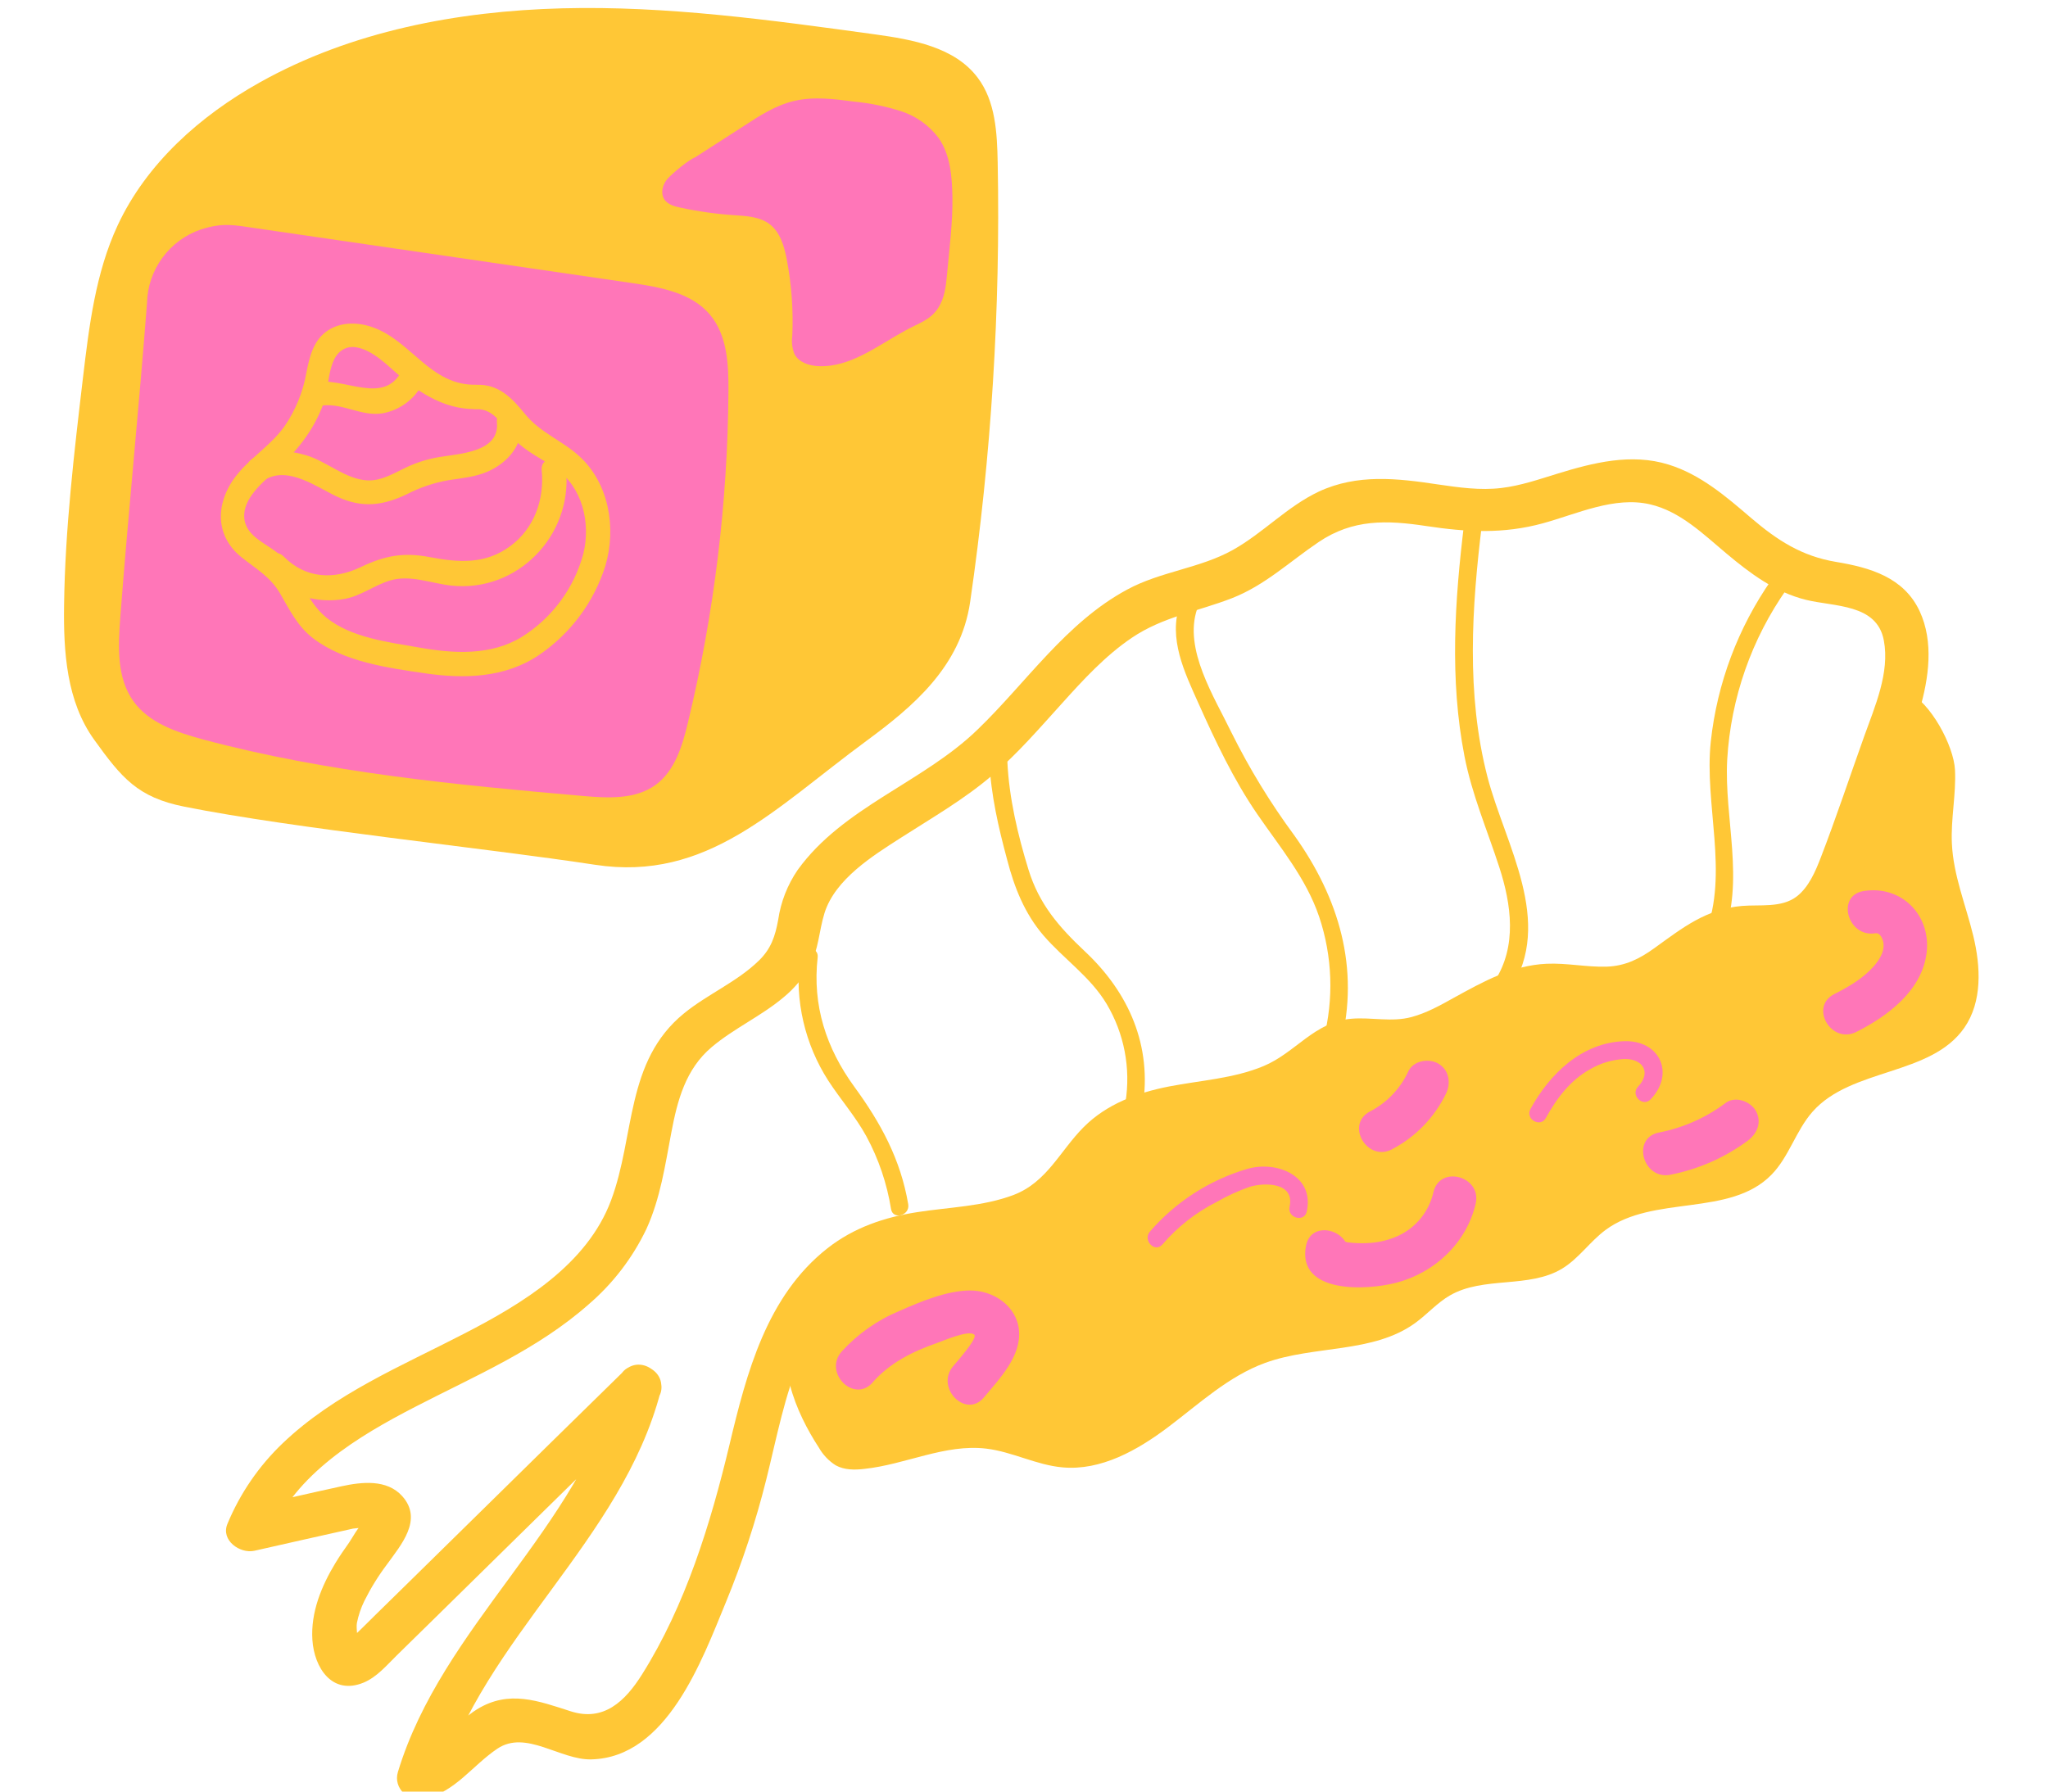 <svg width="128" height="112" viewBox="0 0 128 112" fill="none" xmlns="http://www.w3.org/2000/svg">
<g clip-path="url(#clip0_64_3607)">
<path d="M60.635 37.624C60.042 41.703 57.025 44.197 54.143 46.322C48.425 50.528 44.203 55.133 37.194 54.061C30.365 53.017 18.398 51.804 11.511 50.426C8.612 49.846 7.611 48.642 5.885 46.242C4.158 43.842 3.964 40.76 4.005 37.839C4.067 33.084 4.627 28.351 5.184 23.628C5.57 20.374 5.972 17.058 7.354 14.087C9.156 10.218 12.508 7.236 16.233 5.153C21.946 1.955 28.576 0.693 35.122 0.521C41.668 0.349 48.189 1.255 54.674 2.147C57.042 2.473 59.667 2.943 61.104 4.854C62.219 6.328 62.319 8.3 62.355 10.142C62.533 19.334 61.958 28.526 60.635 37.624Z" fill="#FFC736"/>
<path d="M9.188 18.94C9.211 17.922 9.546 16.936 10.148 16.115C10.749 15.293 11.588 14.676 12.551 14.346C13.949 13.9 14.616 14.067 16.07 14.279L39.505 17.696C41.278 17.954 43.213 18.3 44.369 19.667C45.453 20.952 45.542 22.789 45.528 24.462C45.48 31.441 44.63 38.391 42.995 45.176C42.645 46.63 42.181 48.191 40.972 49.07C39.703 49.991 37.988 49.895 36.427 49.759C28.45 49.059 20.432 48.3 12.698 46.228C11.059 45.782 9.313 45.207 8.329 43.824C7.288 42.359 7.381 40.403 7.517 38.61C8.01 32.12 8.693 25.43 9.188 18.94Z" fill="#FF76B8"/>
<path d="M29.751 24.052C26.917 24.108 25.737 21.362 23.362 20.484C22.45 20.142 21.373 20.098 20.523 20.638C19.591 21.231 19.348 22.292 19.149 23.298C18.94 24.498 18.475 25.639 17.787 26.643C17.006 27.743 15.866 28.47 14.983 29.471C13.514 31.139 13.268 33.383 15.113 34.853C16.02 35.578 16.897 36.055 17.508 37.105C18.119 38.156 18.587 39.146 19.575 39.906C21.486 41.374 24.236 41.751 26.553 42.09C29.006 42.449 31.569 42.384 33.69 40.946C35.661 39.607 37.122 37.643 37.836 35.37C38.532 33.017 38.072 30.216 36.199 28.512C35.104 27.518 33.77 27.058 32.813 25.881C31.999 24.877 31.15 23.985 29.754 24.059C28.777 24.11 28.772 25.633 29.754 25.582C30.94 25.519 31.475 26.75 32.18 27.498C32.885 28.245 33.873 28.68 34.729 29.282C36.406 30.466 36.928 32.683 36.46 34.61C35.885 36.765 34.515 38.622 32.626 39.808C30.686 41.006 28.34 40.861 26.181 40.477C24.283 40.145 21.944 39.866 20.402 38.613C19 37.475 18.69 35.557 17.193 34.447C16.524 33.956 15.53 33.512 15.311 32.64C14.996 31.385 16.241 30.303 17.062 29.569C18.462 28.316 19.588 26.982 20.233 25.189C20.55 24.297 20.494 22.674 21.212 22.018C22.209 21.108 23.685 22.339 24.412 22.999C25.907 24.36 27.633 25.615 29.765 25.573C30.73 25.551 30.733 24.025 29.751 24.052Z" fill="#FFC736"/>
<path d="M43.465 9.823C43.001 10.017 42.107 10.775 41.757 11.137C41.406 11.498 41.248 12.107 41.551 12.508C41.774 12.796 42.147 12.899 42.499 12.974C43.601 13.214 44.719 13.373 45.844 13.449C46.627 13.503 47.468 13.536 48.095 14.009C48.764 14.515 49.016 15.396 49.174 16.224C49.474 17.796 49.59 19.397 49.517 20.996C49.464 21.377 49.51 21.766 49.649 22.125C49.914 22.651 50.563 22.863 51.154 22.89C53.148 22.979 54.857 21.598 56.612 20.646C57.417 20.2 58.13 20.024 58.632 19.259C59.027 18.657 59.121 17.921 59.185 17.194C59.326 15.633 59.556 13.864 59.526 12.303C59.502 11.032 59.397 9.689 58.675 8.641C58.081 7.843 57.252 7.251 56.304 6.948C55.361 6.65 54.389 6.451 53.405 6.355C52.147 6.188 50.856 6.021 49.613 6.315C48.476 6.587 47.468 7.234 46.491 7.876L43.465 9.823Z" fill="#FF76B8"/>
<path d="M16.66 35.871C17.288 36.519 18.066 37.001 18.926 37.274C19.786 37.546 20.7 37.601 21.587 37.432C22.601 37.227 23.413 36.576 24.39 36.286C25.65 35.914 26.946 36.471 28.203 36.607C32.334 37.053 35.773 33.485 35.38 29.402C35.286 28.434 33.761 28.425 33.857 29.402C34.031 31.215 33.398 33.028 31.897 34.136C30.335 35.296 28.658 35.171 26.845 34.825C25.213 34.515 24.04 34.738 22.561 35.445C20.873 36.253 19.109 36.181 17.737 34.796C17.046 34.098 15.969 35.175 16.66 35.874V35.871Z" fill="#FFC736"/>
<path d="M16.561 29.991C18.037 29.099 19.833 30.49 21.135 31.079C22.665 31.77 23.945 31.605 25.428 30.896C26.245 30.474 27.121 30.178 28.026 30.02C28.858 29.89 29.703 29.821 30.48 29.48C31.715 28.94 32.71 27.816 32.58 26.405C32.487 25.437 30.961 25.428 31.057 26.405C31.238 28.28 28.7 28.358 27.429 28.577C26.751 28.692 26.091 28.896 25.466 29.183C24.661 29.551 23.876 30.075 22.955 30.031C21.592 29.955 20.45 28.862 19.164 28.47C18.049 28.131 16.813 28.048 15.789 28.675C14.953 29.186 15.718 30.504 16.559 29.991H16.561Z" fill="#FFC736"/>
<path d="M19.925 25.39C21.264 25.082 22.546 26.072 23.918 25.836C24.483 25.733 25.014 25.492 25.464 25.136C25.915 24.78 26.271 24.319 26.502 23.793C26.901 22.901 25.588 22.129 25.186 23.023C24.071 25.506 21.476 23.47 19.52 23.916C18.565 24.139 18.969 25.606 19.925 25.385V25.39Z" fill="#FFC736"/>
<path d="M119.249 43.269C118.253 46.706 116.694 49.786 115.697 53.222C115.402 54.235 115.095 55.276 114.437 56.099C113.063 57.816 110.625 58.106 108.551 58.847C105.833 59.81 103.38 61.728 100.507 61.795C99.211 61.826 97.904 61.467 96.627 61.688C95.349 61.909 94.22 62.694 93.038 63.267C91.704 63.917 90.259 64.308 88.779 64.418C87.621 64.5 86.433 64.418 85.326 64.766C84.138 65.142 83.163 65.988 82.077 66.603C79.829 67.874 77.171 68.129 74.635 68.61C72.099 69.092 69.432 69.931 67.844 71.967C67.231 72.754 66.811 73.682 66.183 74.458C63.825 77.357 60.373 76.804 57.11 77.252C54.117 77.663 51.14 79.862 49.697 82.478C48.317 84.98 49.735 88.289 51.185 90.506C51.439 90.951 51.798 91.328 52.231 91.603C52.768 91.9 53.417 91.9 54.028 91.826C56.599 91.552 59.075 90.252 61.642 90.56C63.266 90.754 64.764 91.583 66.399 91.731C68.812 91.954 71.1 90.658 73.034 89.197C74.967 87.736 76.794 86.032 79.069 85.201C82.135 84.086 85.812 84.623 88.455 82.703C89.202 82.161 89.822 81.443 90.623 80.981C92.724 79.768 95.563 80.562 97.635 79.306C98.674 78.675 99.374 77.609 100.351 76.887C103.324 74.685 108.123 76.088 110.71 73.443C111.812 72.328 112.242 70.676 113.286 69.496C115.721 66.744 120.681 67.266 122.773 64.246C123.899 62.616 123.797 60.435 123.331 58.508C122.865 56.581 122.082 54.717 121.993 52.732C121.919 51.2 122.262 49.667 122.187 48.135C122.111 46.603 120.646 43.9 119.249 43.269Z" fill="#FFC736"/>
<path d="M38.641 86.318C36.205 95.569 27.637 101.626 24.869 110.776C24.559 111.802 25.567 112.703 26.553 112.46C28.496 111.978 29.513 110.377 31.085 109.318C32.869 108.118 35.019 110.034 36.952 109.987C41.691 109.877 43.882 103.762 45.369 100.161C46.395 97.67 47.239 95.107 47.891 92.493C48.54 89.9 49.026 87.219 50.097 84.755C50.971 82.747 52.296 80.789 54.209 79.65C55.994 78.586 58.121 78.432 60.135 78.176C62.238 77.906 64.428 77.569 66.192 76.3C68.041 74.962 68.884 72.623 70.898 71.521C72.626 70.577 74.736 70.448 76.643 70.114C78.797 69.734 80.755 69.083 82.47 67.689C83.391 66.94 84.031 66.427 85.278 66.44C86.603 66.456 87.818 66.592 89.114 66.217C91.186 65.606 92.872 64.21 94.868 63.434C97.294 62.5 99.861 63.671 102.325 62.95C104.428 62.337 105.746 60.497 107.72 59.688C108.782 59.255 109.961 59.422 111.079 59.302C112.237 59.215 113.339 58.767 114.23 58.022C116.014 56.474 116.627 53.86 117.39 51.728C118.262 49.29 119.257 46.864 119.979 44.368C120.55 42.397 120.871 40.131 119.979 38.209C118.991 36.094 116.893 35.483 114.754 35.127C112.615 34.77 111.094 33.788 109.451 32.386C107.89 31.048 106.284 29.66 104.279 29.041C101.957 28.32 99.576 28.922 97.33 29.614C96.19 29.964 95.026 30.367 93.837 30.506C92.51 30.666 91.174 30.474 89.865 30.283C87.325 29.899 84.832 29.614 82.43 30.729C80.45 31.663 78.947 33.322 77.046 34.384C74.988 35.532 72.541 35.722 70.452 36.855C66.618 38.918 64.154 42.667 61.085 45.622C57.677 48.92 52.682 50.459 49.856 54.382C49.216 55.316 48.799 56.384 48.636 57.504C48.451 58.526 48.19 59.315 47.43 60.051C46.06 61.389 44.218 62.15 42.746 63.354C39.078 66.347 39.7 71.003 38.192 75.038C36.685 79.072 32.635 81.505 29.002 83.376C25.077 85.408 20.918 87.123 17.673 90.219C16.182 91.641 15.005 93.358 14.216 95.261C13.781 96.293 15.001 97.145 15.9 96.945C17.954 96.483 20.008 96.013 22.064 95.56C22.18 95.533 23.061 95.491 23.139 95.437C23.348 95.535 23.334 95.455 23.094 95.196C22.98 94.811 22.851 94.82 22.708 95.223C22.365 95.464 22.05 96.097 21.816 96.438C21.52 96.856 21.227 97.277 20.962 97.714C20.09 99.153 19.414 100.801 19.524 102.511C19.637 104.269 20.764 105.995 22.726 105.187C23.549 104.846 24.169 104.104 24.794 103.49L27.267 101.064L31.622 96.784C34.724 93.735 37.827 90.687 40.933 87.64C42.193 86.407 40.264 84.471 38.998 85.705C35.994 88.645 32.995 91.59 29.999 94.538L25.641 98.82L23.473 100.946C23.063 101.347 22.662 101.76 22.242 102.152C22.064 102.346 21.866 102.523 21.653 102.678C22.203 103.046 22.417 103.046 22.294 102.678C22.392 102.375 22.244 101.811 22.307 101.456C22.402 100.978 22.56 100.514 22.775 100.076C23.172 99.28 23.641 98.521 24.176 97.81C25.068 96.572 26.453 95 25.141 93.532C24.18 92.458 22.606 92.641 21.35 92.912C19.294 93.359 17.24 93.836 15.186 94.297L16.87 95.981C18.495 92.114 22.378 89.795 25.938 87.953C29.686 86.015 33.6 84.364 36.798 81.534C38.311 80.235 39.537 78.634 40.398 76.835C41.277 74.906 41.567 72.859 41.959 70.794C42.338 68.787 42.851 66.835 44.479 65.461C45.875 64.282 47.579 63.523 48.982 62.339C49.632 61.806 50.177 61.157 50.592 60.426C51.172 59.36 51.179 58.218 51.531 57.08C52.2 54.953 54.546 53.501 56.315 52.366C58.275 51.108 60.296 49.951 62.066 48.423C63.627 47.085 64.966 45.524 66.355 43.992C67.693 42.506 69.082 40.987 70.753 39.861C72.684 38.559 74.868 38.224 76.997 37.395C79.06 36.59 80.601 35.111 82.408 33.891C84.555 32.439 86.676 32.511 89.163 32.888C91.65 33.264 93.964 33.392 96.44 32.711C98.567 32.127 100.9 31.01 103.13 31.529C105.008 31.962 106.46 33.394 107.892 34.594C109.375 35.838 110.943 37.016 112.852 37.493C114.636 37.939 117.312 37.731 117.74 40.038C118.122 42.045 117.172 44.183 116.514 46.026C115.608 48.557 114.761 51.117 113.793 53.624C113.463 54.48 113.044 55.464 112.296 56.041C111.353 56.768 109.988 56.541 108.88 56.634C106.63 56.824 105.16 58.002 103.398 59.273C102.47 59.942 101.583 60.388 100.421 60.43C99.165 60.468 97.918 60.191 96.661 60.249C94.515 60.348 92.704 61.365 90.862 62.377C90.015 62.85 89.165 63.325 88.224 63.579C86.98 63.916 85.724 63.579 84.462 63.686C82.14 63.882 80.98 65.809 78.966 66.648C77.104 67.424 75.019 67.54 73.059 67.921C71.099 68.303 69.167 69.016 67.729 70.461C66.243 71.953 65.443 73.896 63.355 74.699C61.44 75.426 59.319 75.464 57.314 75.778C55.273 76.097 53.366 76.742 51.725 78.028C47.916 81.015 46.66 85.834 45.59 90.328C44.414 95.248 42.842 100.364 40.128 104.674C39.073 106.352 37.733 107.645 35.668 106.98C33.634 106.327 31.81 105.629 29.818 106.853C28.438 107.703 27.445 109.389 25.828 109.79L27.512 111.474C30.273 102.346 38.832 96.325 41.283 87.016C41.727 85.341 39.089 84.614 38.641 86.318Z" fill="#FFC736"/>
<path d="M110.729 36.23C108.63 39.231 107.321 42.712 106.925 46.353C106.503 50.3 108.064 54.571 106.588 58.351C106.325 59.02 107.404 59.308 107.663 58.648C109.072 55.059 107.75 51.192 107.951 47.479C108.177 43.639 109.472 39.938 111.691 36.794C112.103 36.206 111.135 35.646 110.727 36.232L110.729 36.23Z" fill="#FFC736"/>
<path d="M91.513 32.698C90.92 37.533 90.592 42.464 91.531 47.279C91.999 49.685 92.954 51.893 93.705 54.21C94.457 56.527 94.831 59.154 93.415 61.329C93.023 61.931 93.988 62.491 94.379 61.891C97.16 57.618 94.071 52.823 92.965 48.563C91.626 43.385 91.983 37.952 92.63 32.698C92.717 31.987 91.602 31.993 91.515 32.698H91.513Z" fill="#FFC736"/>
<path d="M73.75 37.763C73.003 39.919 74.031 42.02 74.905 43.971C75.976 46.36 77.095 48.733 78.581 50.898C80.001 52.966 81.632 54.899 82.448 57.312C83.278 59.786 83.372 62.449 82.718 64.975C82.541 65.671 83.61 65.968 83.793 65.272C84.999 60.522 83.685 56.128 80.893 52.223C79.4 50.2 78.087 48.05 76.968 45.798C75.902 43.586 73.955 40.575 74.825 38.059C75.059 37.39 73.984 37.087 73.75 37.763Z" fill="#FFC736"/>
<path d="M61.836 47.596C61.93 49.685 62.407 51.744 62.951 53.76C63.397 55.481 64.039 57.105 65.215 58.477C66.49 59.955 68.143 61.057 69.162 62.756C70.263 64.604 70.681 66.78 70.342 68.905C70.233 69.607 71.305 69.908 71.417 69.201C72.017 65.388 70.567 62.065 67.808 59.478C66.192 57.957 64.947 56.53 64.28 54.364C63.613 52.199 63.062 49.87 62.96 47.596C62.929 46.882 61.814 46.877 61.845 47.596H61.836Z" fill="#FFC736"/>
<path d="M49.989 59.848C49.67 62.549 50.301 65.277 51.773 67.564C52.541 68.744 53.468 69.794 54.149 71.037C54.915 72.454 55.436 73.99 55.69 75.582C55.808 76.289 56.883 75.987 56.764 75.285C56.292 72.488 55.052 70.205 53.397 67.941C51.642 65.532 50.763 62.856 51.104 59.848C51.185 59.136 50.07 59.141 49.989 59.848Z" fill="#FFC736"/>
<path d="M54.541 86.418C55.618 85.198 57.017 84.496 58.538 83.965C58.932 83.829 60.589 83.1 60.901 83.447C61.107 83.67 59.76 85.178 59.563 85.419C58.448 86.757 60.371 88.711 61.499 87.355C62.465 86.193 63.847 84.779 63.685 83.146C63.533 81.619 62.063 80.655 60.603 80.673C59.142 80.691 57.538 81.369 56.2 81.958C54.831 82.528 53.604 83.392 52.605 84.489C51.443 85.805 53.372 87.747 54.541 86.425V86.418Z" fill="#FF76B8"/>
<path d="M72.65 77.798C73.593 76.698 74.744 75.795 76.037 75.14C76.696 74.761 77.389 74.444 78.107 74.194C78.999 73.918 80.937 73.889 80.598 75.441C80.446 76.141 81.521 76.44 81.673 75.737C82.159 73.507 79.831 72.559 77.995 73.061C75.612 73.754 73.481 75.124 71.86 77.004C71.414 77.553 72.19 78.342 72.65 77.794V77.798Z" fill="#FF76B8"/>
<path d="M81.619 77.899C81.079 80.888 85.399 80.678 87.268 80.189C89.676 79.561 91.652 77.701 92.228 75.254C92.631 73.541 89.997 72.801 89.589 74.527C89.456 75.119 89.189 75.672 88.809 76.145C88.428 76.617 87.945 76.996 87.395 77.252C86.849 77.502 86.263 77.654 85.664 77.698C85.303 77.727 84.939 77.727 84.578 77.698L84.223 77.665C83.804 77.516 83.756 77.564 84.078 77.808L84.217 78.862L84.261 78.619C84.571 76.898 81.935 76.166 81.623 77.892L81.619 77.899Z" fill="#FF76B8"/>
<path d="M87.005 71.844C88.475 71.074 89.657 69.852 90.38 68.358C90.699 67.689 90.565 66.882 89.889 66.487C89.291 66.137 88.328 66.309 88.018 66.978C87.522 68.056 86.68 68.938 85.625 69.482C84.064 70.301 85.447 72.665 87.005 71.846V71.844Z" fill="#FF76B8"/>
<path d="M96.613 69.897C97.282 68.67 98.154 67.513 99.407 66.828C100.05 66.456 100.773 66.242 101.515 66.204C102.679 66.173 103.225 67.04 102.378 67.932C101.883 68.452 102.67 69.241 103.167 68.722C104.706 67.103 103.727 65.017 101.517 65.089C98.863 65.176 96.862 67.129 95.654 69.326C95.308 69.955 96.272 70.519 96.617 69.888L96.613 69.897Z" fill="#FF76B8"/>
<path d="M104.406 73.436C106.156 73.093 107.807 72.365 109.241 71.304C109.839 70.858 110.133 70.125 109.732 69.433C109.397 68.844 108.452 68.503 107.861 68.943C106.626 69.872 105.196 70.507 103.679 70.8C101.953 71.142 102.684 73.78 104.406 73.439V73.436Z" fill="#FF76B8"/>
<path d="M117.207 58.343C117.548 58.287 117.706 58.788 117.722 59.027C117.76 59.542 117.432 60.037 117.113 60.403C116.444 61.166 115.536 61.694 114.642 62.145C113.07 62.939 114.452 65.301 116.022 64.509C117.998 63.512 120.13 61.915 120.414 59.558C120.697 57.201 118.83 55.321 116.475 55.704C114.74 55.985 115.476 58.621 117.202 58.343H117.207Z" fill="#FF76B8"/>
</g>
<defs>
<clipPath id="clip0_64_3607">
<rect width="128" height="112" fill="white"/>
</clipPath>
</defs>
</svg>
